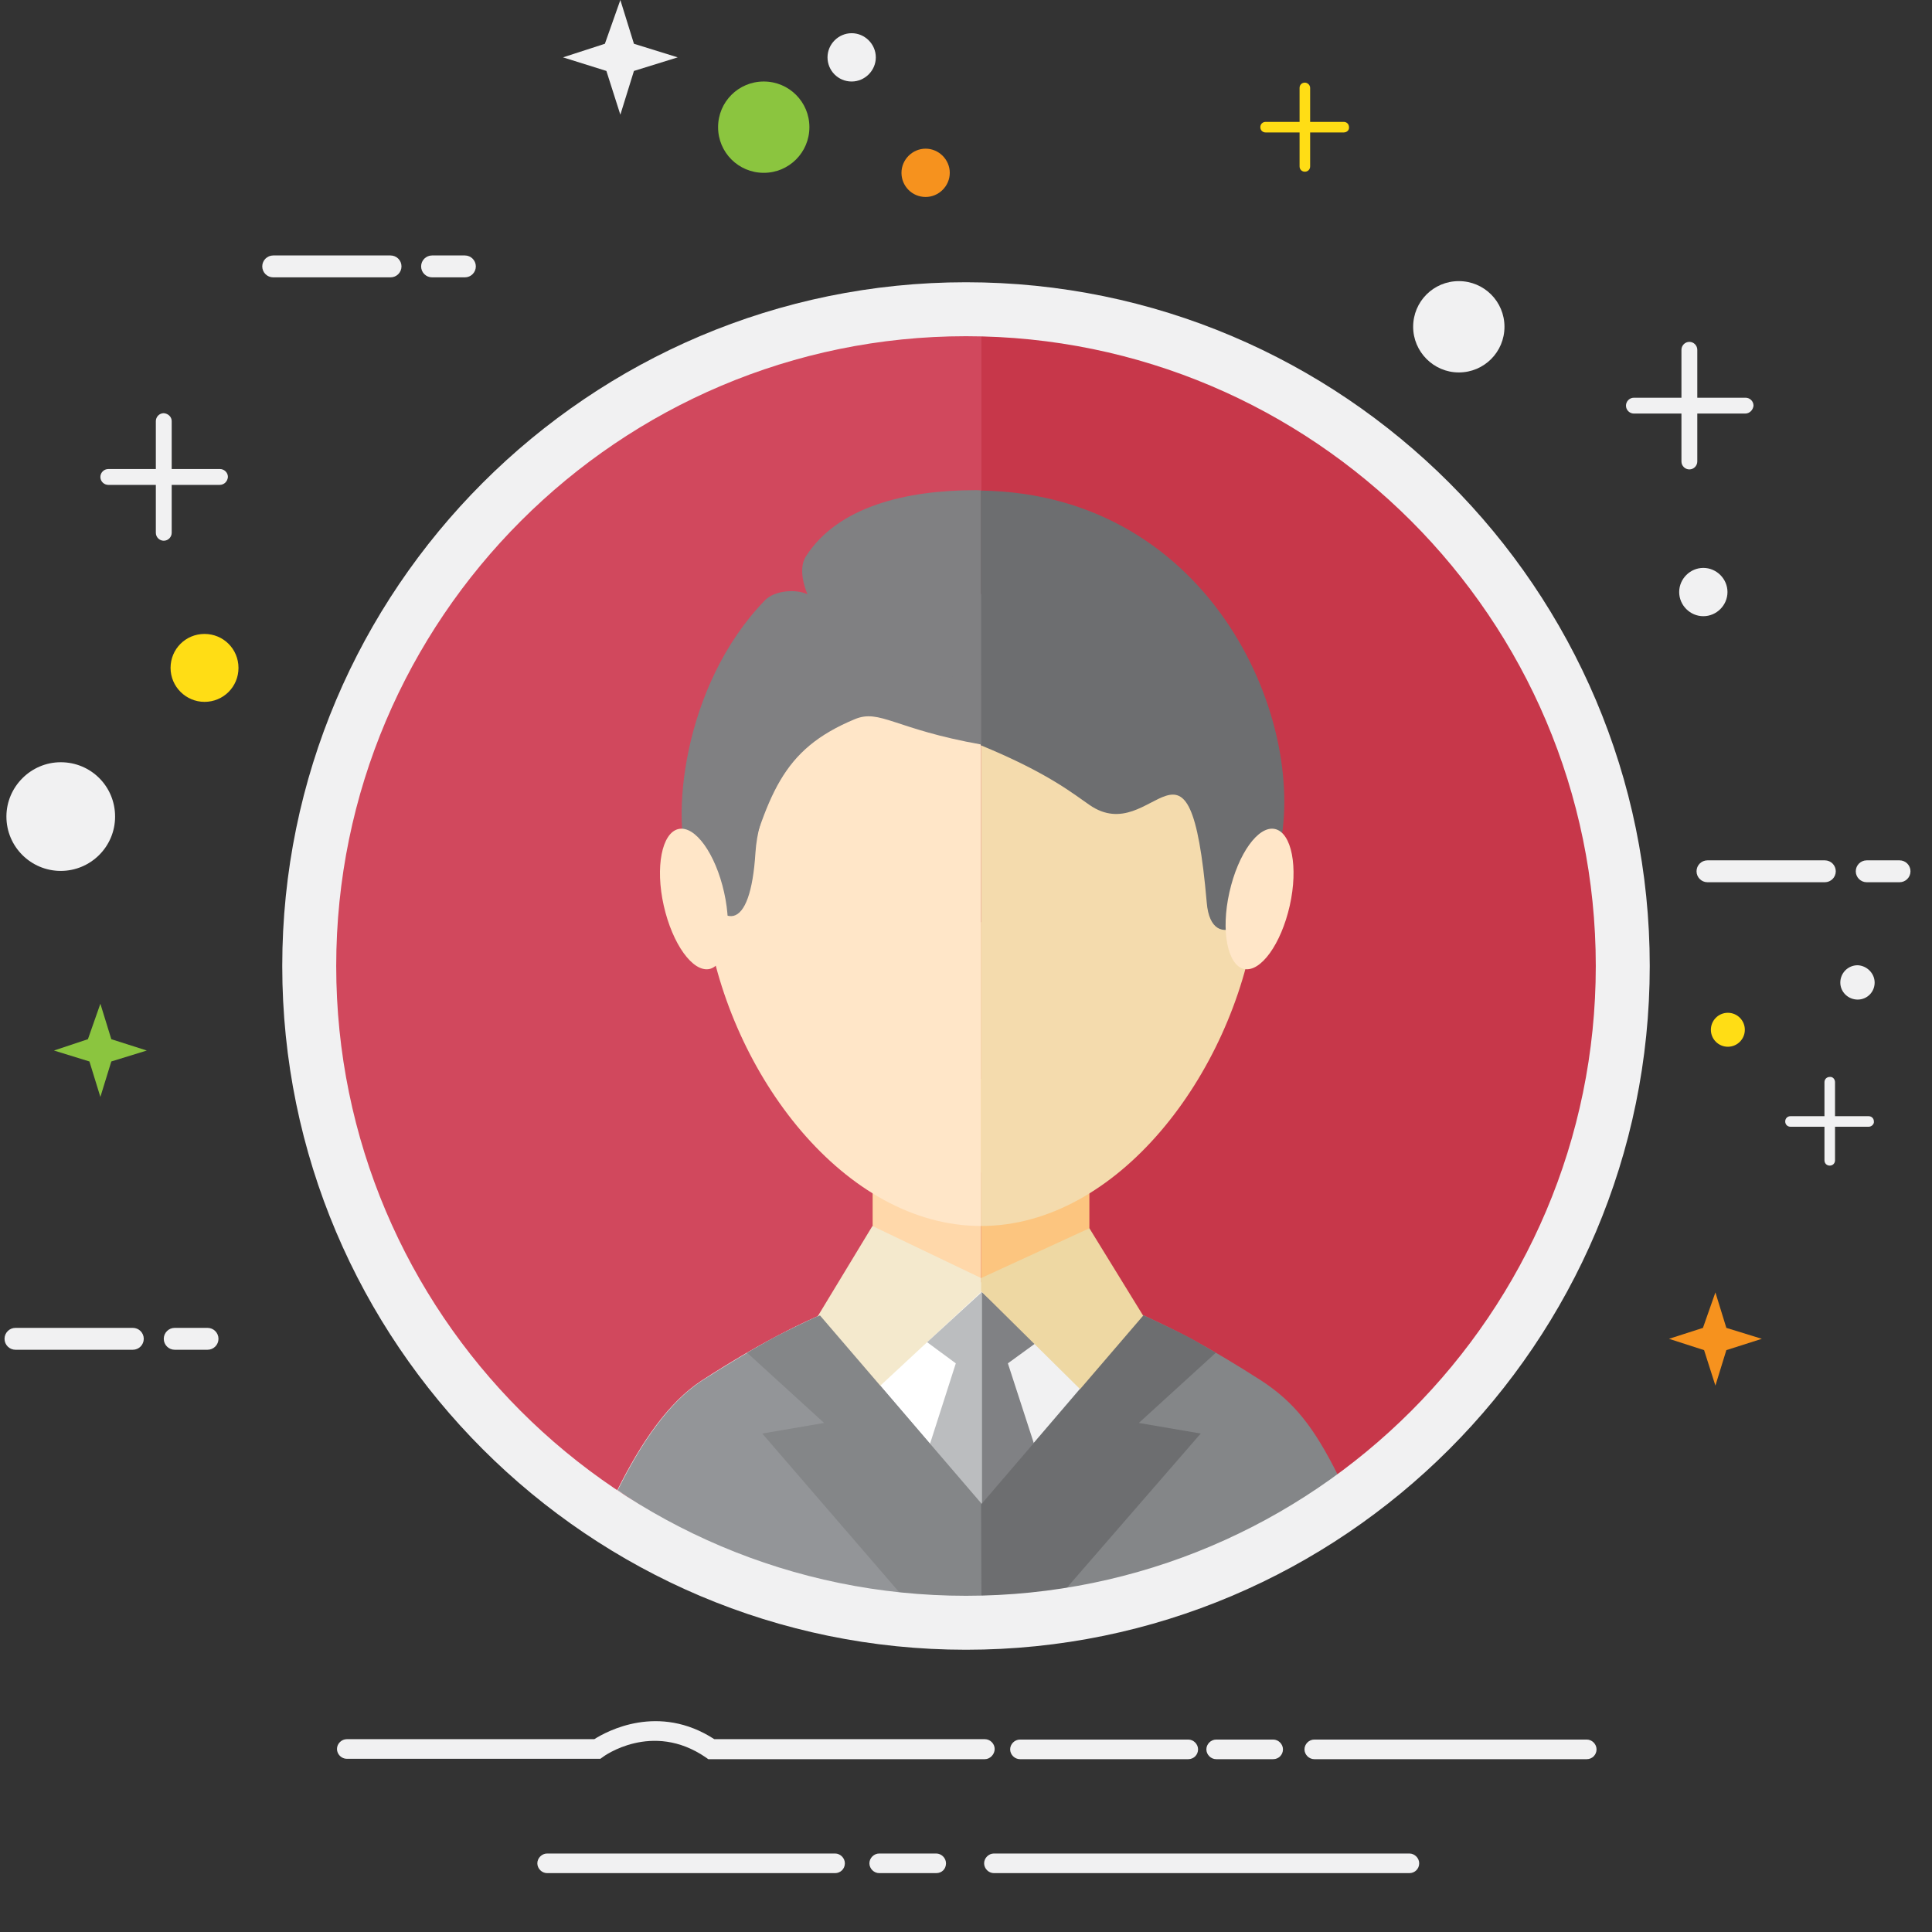 <?xml version="1.0" encoding="utf-8"?>
<!-- Generator: Adobe Illustrator 21.1.0, SVG Export Plug-In . SVG Version: 6.00 Build 0)  -->
<svg version="1.1" id="Layer_1" xmlns="http://www.w3.org/2000/svg" xmlns:xlink="http://www.w3.org/1999/xlink" x="0px" y="0px"
	 viewBox="0 0 512 512" style="enable-background:new 0 0 512 512;" xml:space="preserve">
<rect x="0" y="0" width="512" height="512" fill="#333333" stroke="none"/>
<style type="text/css">
	.st0{fill:#D1485D;}
	.st1{fill:#C7374A;}
	.st2{fill:#FCC57F;}
	.st3{fill:#FFD8AA;}
	.st4{fill:#FFE6C8;}
	.st5{fill:#F4DBAD;}
	.st6{fill:#6D6E70;}
	.st7{fill:#FFFFFF;}
	.st8{fill:#F1F1F2;}
	.st9{fill:#939598;}
	.st10{fill:#808082;}
	.st11{fill:#848688;}
	.st12{fill:#F4E9CD;}
	.st13{fill:#BBBDBF;}
	.st14{fill:#808184;}
	.st15{fill:#EED8A3;}
	.st16{fill:#FFDD15;}
	.st17{fill:#8BC53F;}
	.st18{fill:#F6921E;}
</style>
<g>
	<path class="st0" d="M256,88.2c-92.5,0-167.5,75-167.5,167.5c0,92.5,75,167.5,167.5,167.5c1.4,0,2.7-0.1,4.1-0.1V88.3
		C258.8,88.2,257.4,88.2,256,88.2z"/>
	<path class="st1" d="M423.5,255.7c0-91.1-72.8-165.2-163.4-167.4v334.8C350.7,420.9,423.5,346.8,423.5,255.7z"/>
	<g>
		<polygon class="st2" points="288.7,296.5 288.7,285.9 231.3,285.9 231.3,324.9 		"/>
		<path class="st3" d="M231.3,244.4v83c0,15.6,14.4,22.6,28.7,22.2V244.4H231.3z"/>
		<path class="st2" d="M288.7,327.4v-83H260v105.2C274.4,349.2,288.7,341.4,288.7,327.4z"/>
		<path class="st4" d="M260,164.4c-121.5,0-72.3,160.5,0,160.5h0L260,164.4L260,164.4z"/>
		<path class="st5" d="M260,164.4v160.5C332.2,324.9,381.5,164.5,260,164.4z"/>
		<g>
			<path class="st6" d="M262,157.4c35.1,0,62.9,33,68.1,45.4c5.2,12.4,6.5,14.6,5.6,28c-0.9,13.3-14.7,22.9-15.9,8.4
				c-4.6-52.8-14-14-31.1-25.9c-4.1-2.8-11-8.5-28.8-15.8v-39.9C260.6,157.4,261.3,157.4,262,157.4z"/>
			<path class="st6" d="M338.7,226.4c-8.8,34.1-19.8,14.8-19.3,0.1c0.4-14.6-12.2-46.7-57.4-47.9c-0.7,0-1.4,0.1-2.1,0.1V130
				C321.8,130.9,347.4,192.6,338.7,226.4z"/>
		</g>
		<path class="st7" d="M258.8,339.8c-20.1-0.3-39.8,4.7-72.9,26.1c-8.7,5.7-15.9,16.2-22.3,29c26,16.2,56,27,88.9,27
			c2.5,0,5-0.2,7.5-0.3v-81.8C259.6,339.8,259.2,339.8,258.8,339.8z"/>
		<path class="st8" d="M330.2,367.1c-32.6-20.4-50.9-26.8-70.2-27.2v81.8c34.1-1.5,65.6-12.9,91.6-31.6
			C343.3,379.9,337.6,371.7,330.2,367.1z"/>
		<path class="st7" d="M259.1,387.2"/>
		<path class="st9" d="M204.6,354.8c-5.7,3.1-11.9,6.8-18.6,11.1c-8.7,5.7-15.9,16.2-22.3,29c25.5,18,51.1,25.3,81.9,28.1
			c2.5,0.2,11.9,0.8,14.4,0.7l0.1-25.1l-42.8-50.1C213.2,350.4,209,352.4,204.6,354.8z"/>
		<path class="st10" d="M226.5,190.6c-19.4,8.1-23,19.7-30.6,46.4c-3,10.5-8.6,4.6-10.9-4c-2.4-8.5-1.2-18.8,4-28.4
			c-0.9,1.6,42-45,71-47.2v39.9C237,193.2,233.2,187.8,226.5,190.6z"/>
		<path class="st11" d="M315.7,354.8c5.7,3.1,11.9,6.8,18.6,11.1c8.7,5.7,13.9,12.3,20.3,25.1c-25.5,18-49.4,29.2-80.2,32
			c-2.5,0.2-11.9,0.8-14.4,0.7l0.1-25.1l42.8-50.1C307,350.4,311.2,352.4,315.7,354.8z"/>
		<polygon class="st12" points="260,338.7 231.2,324.9 214,353.3 223.2,376.6 260,342.4 		"/>
		<polygon class="st13" points="245.7,355.7 253.3,361.3 245.7,385 260.2,398.7 260.2,342.4 		"/>
		<polygon class="st14" points="274.8,355.7 267.1,361.3 274.8,385 260.2,398.7 260.2,342.4 		"/>
		<path class="st11" d="M198,358.5l20.4,18.6l-16.4,2.8l36.6,42.4c0,0,14.9,1.9,21.5,1.5l0.2-25.1l-43-50.1c0,0-9.3,4.2-13.7,6.7
			C199,357.9,198,358.5,198,358.5z"/>
		<polygon class="st15" points="288.7,325.5 260,338.7 260,342.2 295.3,377.1 305.8,353.3 		"/>
		<path class="st6" d="M322.2,358.5l-20.4,18.6l16.4,2.8l-36.8,42.4c0,0-16.1,1.9-21.3,1.5l-0.1-25.1l43-50.1c0,0,9.3,4.2,13.7,6.7
			C321.2,357.9,322.2,358.5,322.2,358.5z"/>
		<path class="st10" d="M258.7,129.9L258.7,129.9C258.7,129.9,258.6,129.9,258.7,129.9c-0.1,0-0.2,0-0.2,0v0
			c-18.5,0-36.5,4.4-44.9,17.5c-2.5,3.8,0.4,10.1,0.4,10.1c-3.1-1.5-8.7-1-11.2,1.5c-22.2,22.8-25.2,59.4-19.9,70.8
			c8.8,18.8,16,16.9,17.3-3.8c1.3-20.3,20.4-46.4,59.7-47.3V130C259.5,129.9,259.1,129.9,258.7,129.9z"/>
		<path class="st4" d="M179.8,219.7c-4.4,1-6.2,10.1-3.9,20.3c2.3,10.2,7.7,17.7,12.1,16.8c4.4-1,6.2-10.1,3.9-20.3
			C189.6,226.2,184.2,218.7,179.8,219.7"/>
		<path class="st4" d="M337.9,219.7c4.4,1,6.2,10.1,3.9,20.3c-2.3,10.2-7.7,17.7-12.1,16.8c-4.4-1-6.2-10.1-3.9-20.3
			C328.1,226.2,333.5,218.7,337.9,219.7"/>
	</g>
</g>
<path class="st8" d="M261,466.2h-73.3l-0.7-0.5c-14.2-9.7-27.1-0.2-27.2-0.1l-0.7,0.5H91.9c-1.4,0-2.6-1.2-2.6-2.6s1.2-2.6,2.6-2.6
	h65.6c3.3-2.1,17-9.6,31.8,0H261c1.4,0,2.6,1.2,2.6,2.6S262.4,466.2,261,466.2z"/>
<path class="st8" d="M314.9,466.2h-44.6c-1.4,0-2.6-1.2-2.6-2.6s1.2-2.6,2.6-2.6h44.6c1.4,0,2.6,1.2,2.6,2.6
	S316.4,466.2,314.9,466.2z"/>
<path class="st8" d="M420.5,466.2h-72.2c-1.4,0-2.6-1.2-2.6-2.6s1.2-2.6,2.6-2.6h72.2c1.4,0,2.6,1.2,2.6,2.6S422,466.2,420.5,466.2z
	"/>
<path class="st8" d="M337.4,466.2h-15.1c-1.4,0-2.6-1.2-2.6-2.6s1.2-2.6,2.6-2.6h15.1c1.4,0,2.6,1.2,2.6,2.6
	S338.9,466.2,337.4,466.2z"/>
<path class="st8" d="M221.3,496.4h-76.3c-1.4,0-2.6-1.2-2.6-2.6c0-1.4,1.2-2.6,2.6-2.6h76.3c1.4,0,2.6,1.2,2.6,2.6
	C223.9,495.3,222.7,496.4,221.3,496.4z"/>
<path class="st8" d="M373.5,496.4H263.4c-1.4,0-2.6-1.2-2.6-2.6c0-1.4,1.2-2.6,2.6-2.6h110.1c1.4,0,2.6,1.2,2.6,2.6
	C376.1,495.3,374.9,496.4,373.5,496.4z"/>
<path class="st8" d="M248.1,496.4h-15.1c-1.4,0-2.6-1.2-2.6-2.6c0-1.4,1.2-2.6,2.6-2.6h15.1c1.4,0,2.6,1.2,2.6,2.6
	C250.7,495.3,249.6,496.4,248.1,496.4z"/>
<g>
	<path class="st8" d="M452.5,228h31.1c1.6,0,2.9,1.3,2.9,2.9v0c0,1.6-1.3,2.9-2.9,2.9h-31.1c-1.6,0-2.9-1.3-2.9-2.9v0
		C449.6,229.3,450.9,228,452.5,228z"/>
</g>
<path class="st8" d="M503.4,228h-8.7c-1.6,0-2.9,1.3-2.9,2.9v0c0,1.6,1.3,2.9,2.9,2.9h8.7c1.6,0,2.9-1.3,2.9-2.9v0
	C506.3,229.3,505,228,503.4,228z"/>
<path class="st8" d="M4.1,351.9h31.1c1.6,0,2.9,1.3,2.9,2.9l0,0c0,1.6-1.3,2.9-2.9,2.9H4.1c-1.6,0-2.9-1.3-2.9-2.9l0,0
	C1.2,353.2,2.5,351.9,4.1,351.9z"/>
<path class="st8" d="M55,351.9h-8.7c-1.6,0-2.9,1.3-2.9,2.9l0,0c0,1.6,1.3,2.9,2.9,2.9H55c1.6,0,2.9-1.3,2.9-2.9l0,0
	C57.9,353.2,56.6,351.9,55,351.9z"/>
<path class="st8" d="M72.4,67.7h31.1c1.6,0,2.9,1.3,2.9,2.9l0,0c0,1.6-1.3,2.9-2.9,2.9H72.4c-1.6,0-2.9-1.3-2.9-2.9l0,0
	C69.5,69,70.8,67.7,72.4,67.7z"/>
<path class="st8" d="M123.2,67.7h-8.7c-1.6,0-2.9,1.3-2.9,2.9l0,0c0,1.6,1.3,2.9,2.9,2.9h8.7c1.6,0,2.9-1.3,2.9-2.9l0,0
	C126.1,69,124.8,67.7,123.2,67.7z"/>
<path class="st8" d="M58.2,128.5H28.7c-1.1,0-2.1-0.9-2.1-2.1l0,0c0-1.1,0.9-2.1,2.1-2.1h29.6c1.1,0,2.1,0.9,2.1,2.1l0,0
	C60.3,127.6,59.4,128.5,58.2,128.5z"/>
<path class="st8" d="M45.5,111.6v29.6c0,1.1-0.9,2.1-2.1,2.1h0c-1.1,0-2.1-0.9-2.1-2.1v-29.6c0-1.1,0.9-2.1,2.1-2.1h0
	C44.6,109.6,45.5,110.5,45.5,111.6z"/>
<path class="st8" d="M462.5,109.6H433c-1.1,0-2.1-0.9-2.1-2.1l0,0c0-1.1,0.9-2.1,2.1-2.1h29.6c1.1,0,2.1,0.9,2.1,2.1l0,0
	C464.6,108.6,463.7,109.6,462.5,109.6z"/>
<path class="st8" d="M449.8,92.7v29.6c0,1.1-0.9,2.1-2.1,2.1l0,0c-1.1,0-2.1-0.9-2.1-2.1V92.7c0-1.1,0.9-2.1,2.1-2.1l0,0
	C448.9,90.6,449.8,91.6,449.8,92.7z"/>
<path class="st8" d="M495.2,298.6h-20.7c-0.8,0-1.4-0.6-1.4-1.4l0,0c0-0.8,0.6-1.4,1.4-1.4h20.7c0.8,0,1.4,0.6,1.4,1.4l0,0
	C496.7,297.9,496,298.6,495.2,298.6z"/>
<path class="st8" d="M486.3,286.8v20.7c0,0.8-0.6,1.4-1.4,1.4l0,0c-0.8,0-1.4-0.6-1.4-1.4v-20.7c0-0.8,0.6-1.4,1.4-1.4l0,0
	C485.7,285.3,486.3,286,486.3,286.8z"/>
<path class="st16" d="M356.1,35.1h-20.7c-0.8,0-1.4-0.6-1.4-1.4v0c0-0.8,0.6-1.4,1.4-1.4h20.7c0.8,0,1.4,0.6,1.4,1.4v0
	C357.6,34.5,356.9,35.1,356.1,35.1z"/>
<path class="st16" d="M347.2,23.3v20.8c0,0.8-0.6,1.4-1.4,1.4l0,0c-0.8,0-1.4-0.6-1.4-1.4V23.3c0-0.8,0.6-1.4,1.4-1.4l0,0
	C346.5,21.9,347.2,22.5,347.2,23.3z"/>
<path class="st8" d="M30.5,216.4c0,8-6.5,14.4-14.4,14.4c-7.9,0-14.4-6.4-14.4-14.4c0-7.9,6.5-14.4,14.4-14.4
	C24.1,202,30.5,208.4,30.5,216.4z"/>
<path class="st16" d="M63.2,177c0,5-4,9-9,9c-4.9,0-9-4-9-9c0-5,4-9,9-9C59.2,168,63.2,172,63.2,177z"/>
<circle class="st16" cx="457.9" cy="272.9" r="4.5"/>
<path class="st8" d="M496.8,260.4c0,2.5-2,4.5-4.5,4.5c-2.5,0-4.6-2-4.6-4.5c0-2.5,2-4.6,4.6-4.6
	C494.7,255.9,496.8,257.9,496.8,260.4z"/>
<path class="st8" d="M374.5,86.6c0-6.7,5.4-12.1,12.1-12.1c6.7,0,12.1,5.4,12.1,12.1c0,6.7-5.4,12.1-12.1,12.1
	C379.9,98.7,374.5,93.2,374.5,86.6z"/>
<path class="st17" d="M190.3,33.7c0-6.7,5.4-12.1,12.1-12.1c6.7,0,12.1,5.4,12.1,12.1s-5.4,12.1-12.1,12.1
	C195.7,45.8,190.3,40.4,190.3,33.7z"/>
<path class="st8" d="M445,156.9c0-3.5,2.9-6.4,6.4-6.4c3.5,0,6.4,2.9,6.4,6.4c0,3.5-2.9,6.4-6.4,6.4
	C447.9,163.3,445,160.4,445,156.9z"/>
<path class="st8" d="M219.3,15.2c0-3.5,2.9-6.4,6.4-6.4c3.5,0,6.4,2.9,6.4,6.4c0,3.5-2.9,6.4-6.4,6.4
	C222.1,21.6,219.3,18.7,219.3,15.2z"/>
<path class="st18" d="M238.9,45.8c0-3.5,2.9-6.4,6.4-6.4c3.5,0,6.4,2.9,6.4,6.4c0,3.5-2.9,6.4-6.4,6.4
	C241.7,52.2,238.9,49.3,238.9,45.8z"/>
<polygon class="st17" points="26.6,266 29.5,275.4 38.9,278.4 29.5,281.3 26.6,290.7 23.7,281.3 14.3,278.4 23.3,275.4 "/>
<polygon class="st18" points="454.6,342.5 457.5,351.9 466.9,354.8 457.5,357.8 454.6,367.2 451.6,357.8 442.3,354.8 451.3,351.9 
	"/>
<polygon class="st8" points="164.4,0 168,11.6 179.6,15.2 168,18.8 164.4,30.4 160.7,18.8 149.2,15.2 160.3,11.6 "/>
<path class="st8" d="M256,437.2c-99.9,0-181.2-81.3-181.2-181.2c0-99.9,81.3-181.2,181.2-181.2c99.9,0,181.2,81.3,181.2,181.2
	C437.2,355.9,355.9,437.2,256,437.2z M256,89.1c-92,0-166.9,74.9-166.9,166.9S163.9,422.9,256,422.9c92,0,166.9-74.9,166.9-166.9
	S348,89.1,256,89.1z"/>
</svg>
